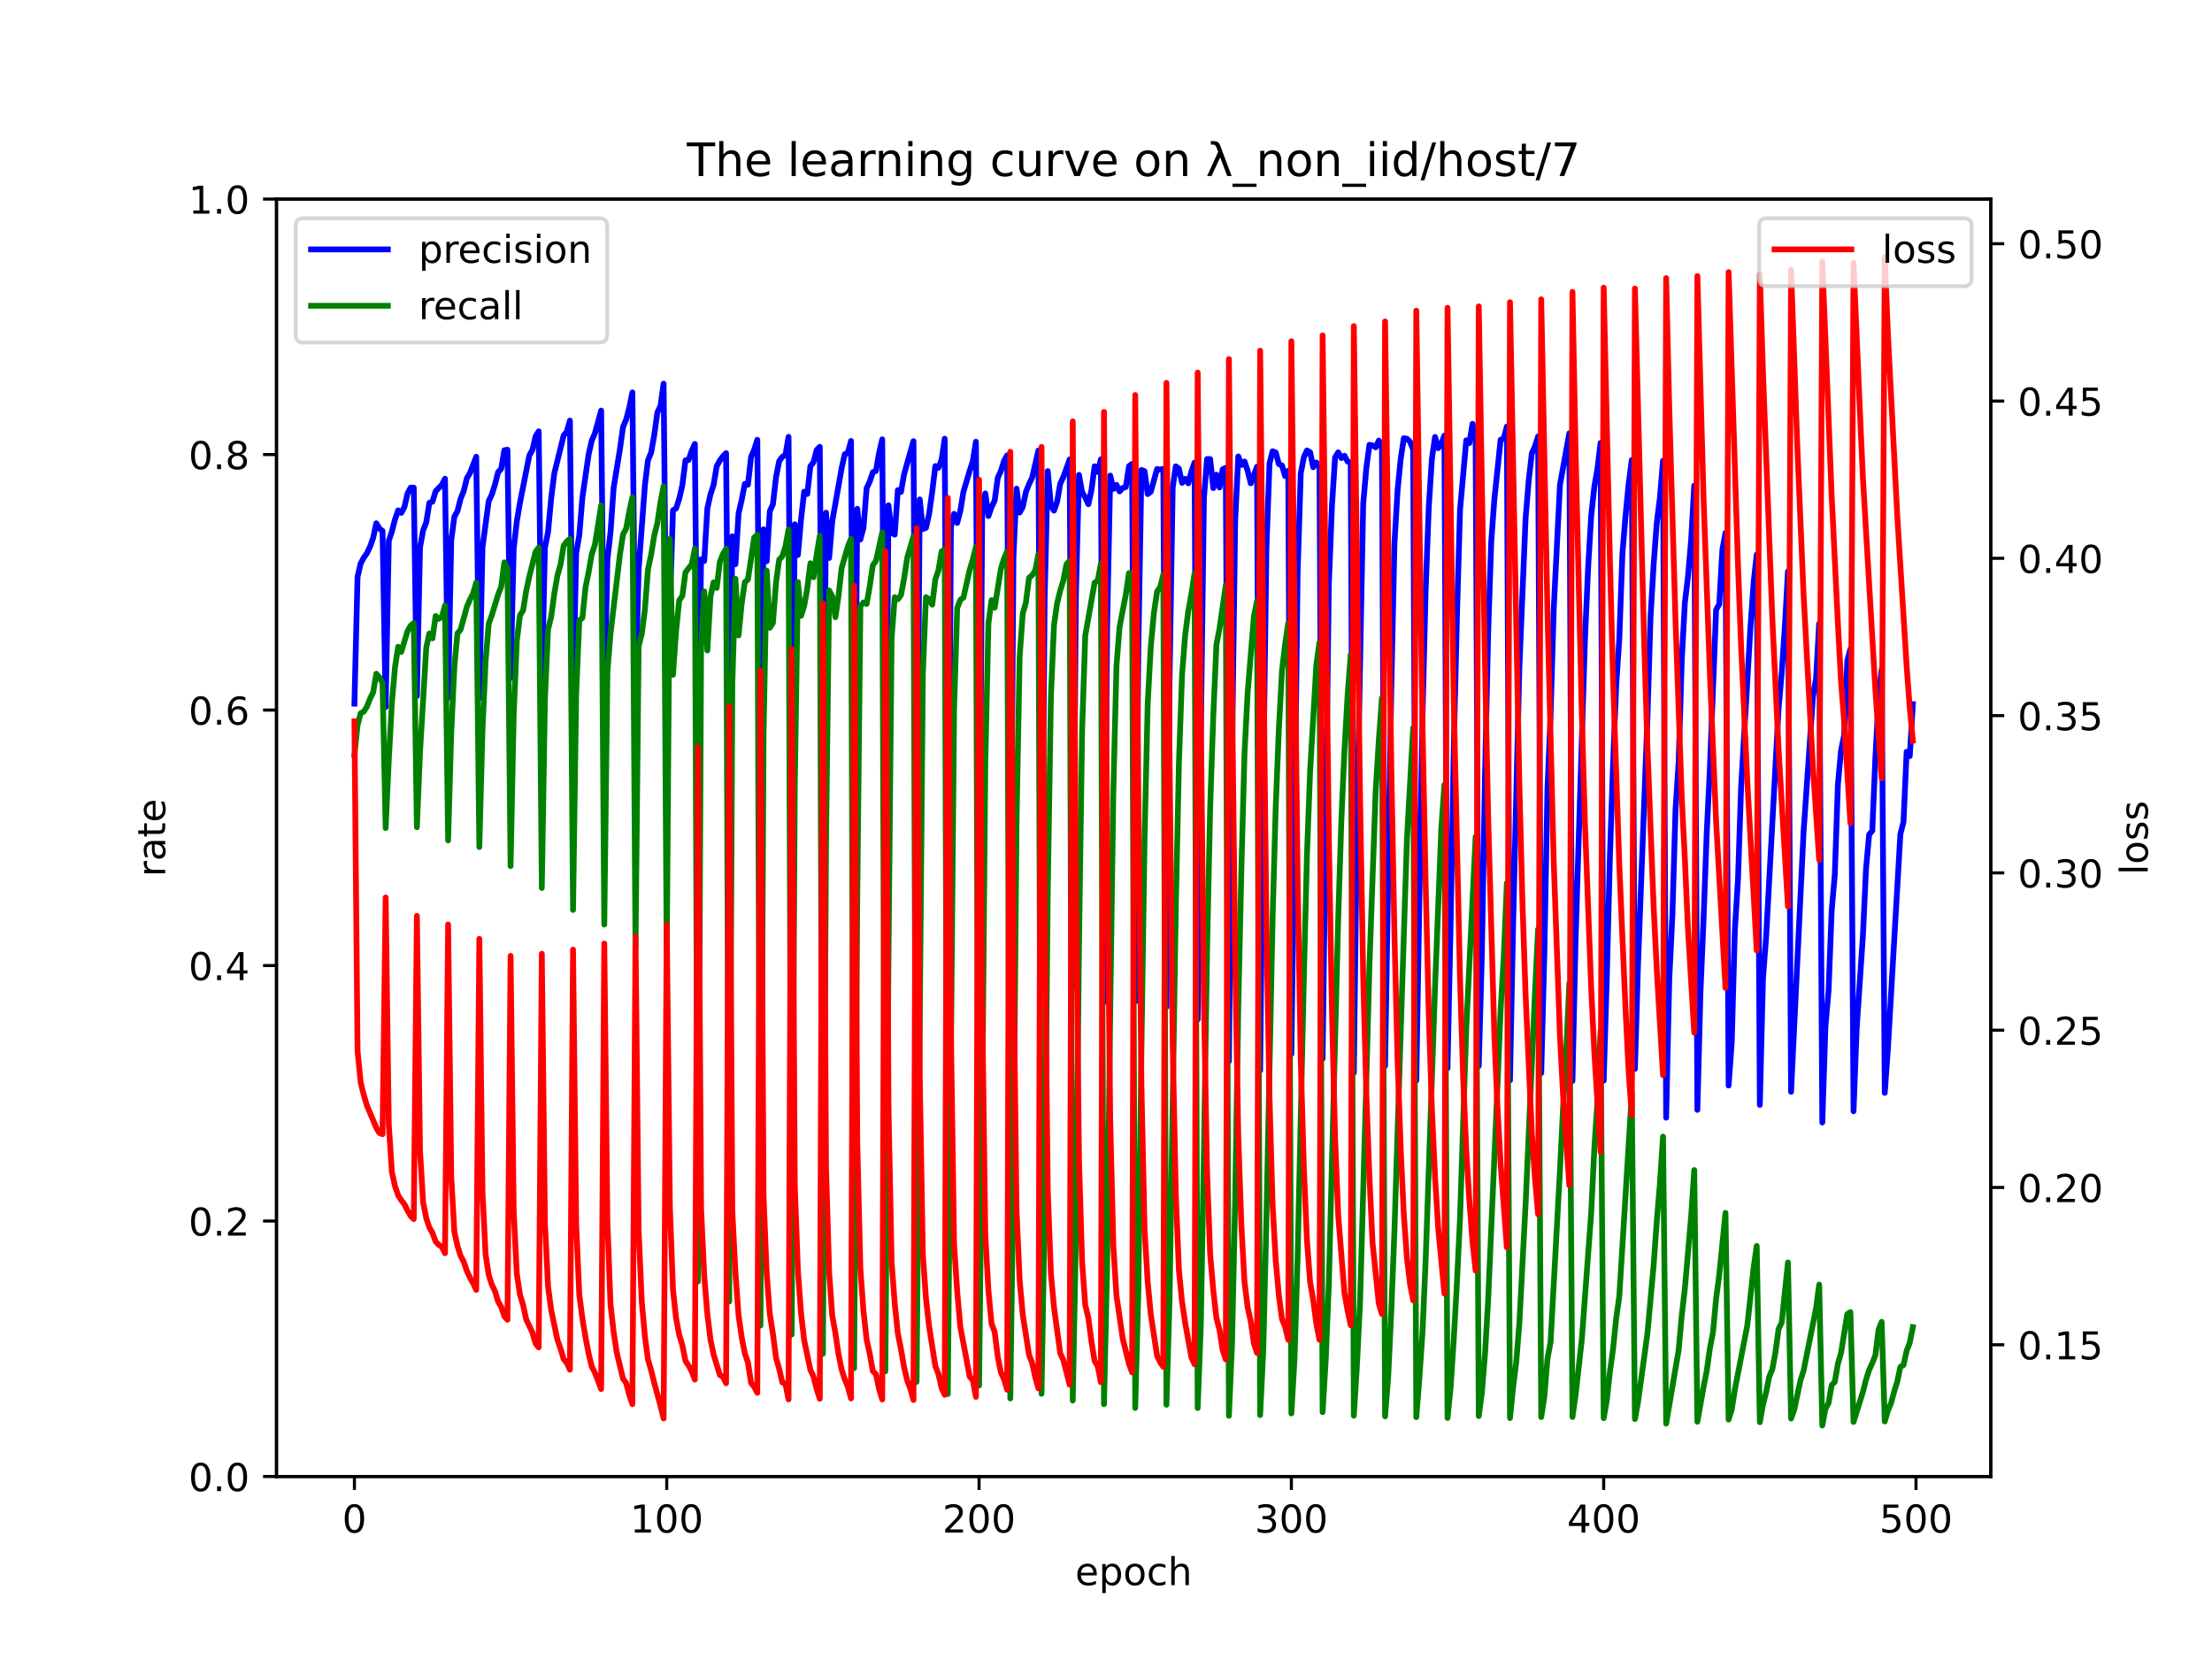 <?xml version="1.0" encoding="utf-8" standalone="no"?>
<!DOCTYPE svg PUBLIC "-//W3C//DTD SVG 1.1//EN"
  "http://www.w3.org/Graphics/SVG/1.1/DTD/svg11.dtd">
<!-- Created with matplotlib (https://matplotlib.org/) -->
<svg height="432pt" version="1.1" viewBox="0 0 576 432" width="576pt" xmlns="http://www.w3.org/2000/svg" xmlns:xlink="http://www.w3.org/1999/xlink">
 <defs>
  <style type="text/css">*{stroke-linecap:butt;stroke-linejoin:round;}</style>
 </defs>
 <g id="figure_1">
  <g id="patch_1">
   <path d="M 0 432 
L 576 432 
L 576 0 
L 0 0 
z
" style="fill:#ffffff;"/>
  </g>
  <g id="axes_1">
   <g id="patch_2">
    <path d="M 72 384.48 
L 518.4 384.48 
L 518.4 51.84 
L 72 51.84 
z
" style="fill:#ffffff;"/>
   </g>
   <g id="matplotlib.axis_1">
    <g id="xtick_1">
     <g id="line2d_1">
      <defs>
       <path d="M 0 0 
L 0 3.5 
" id="m958b8fb743" style="stroke:#000000;stroke-width:0.8;"/>
      </defs>
      <g>
       <use style="stroke:#000000;stroke-width:0.8;" x="92.291" xlink:href="#m958b8fb743" y="384.48"/>
      </g>
     </g>
     <g id="text_1">
      <!-- 0 -->
      <g transform="translate(89.11 399.078)scale(0.1 -0.1)">
       <defs>
        <path d="M 31.781 66.406 
Q 24.172 66.406 20.328 58.906 
Q 16.5 51.422 16.5 36.375 
Q 16.5 21.391 20.328 13.891 
Q 24.172 6.391 31.781 6.391 
Q 39.453 6.391 43.281 13.891 
Q 47.125 21.391 47.125 36.375 
Q 47.125 51.422 43.281 58.906 
Q 39.453 66.406 31.781 66.406 
z
M 31.781 74.219 
Q 44.047 74.219 50.516 64.516 
Q 56.984 54.828 56.984 36.375 
Q 56.984 17.969 50.516 8.266 
Q 44.047 -1.422 31.781 -1.422 
Q 19.531 -1.422 13.062 8.266 
Q 6.594 17.969 6.594 36.375 
Q 6.594 54.828 13.062 64.516 
Q 19.531 74.219 31.781 74.219 
z
" id="DejaVuSans-48"/>
       </defs>
       <use xlink:href="#DejaVuSans-48"/>
      </g>
     </g>
    </g>
    <g id="xtick_2">
     <g id="line2d_2">
      <g>
       <use style="stroke:#000000;stroke-width:0.8;" x="173.617" xlink:href="#m958b8fb743" y="384.48"/>
      </g>
     </g>
     <g id="text_2">
      <!-- 100 -->
      <g transform="translate(164.073 399.078)scale(0.1 -0.1)">
       <defs>
        <path d="M 12.406 8.297 
L 28.516 8.297 
L 28.516 63.922 
L 10.984 60.406 
L 10.984 69.391 
L 28.422 72.906 
L 38.281 72.906 
L 38.281 8.297 
L 54.391 8.297 
L 54.391 0 
L 12.406 0 
z
" id="DejaVuSans-49"/>
       </defs>
       <use xlink:href="#DejaVuSans-49"/>
       <use x="63.623" xlink:href="#DejaVuSans-48"/>
       <use x="127.246" xlink:href="#DejaVuSans-48"/>
      </g>
     </g>
    </g>
    <g id="xtick_3">
     <g id="line2d_3">
      <g>
       <use style="stroke:#000000;stroke-width:0.8;" x="254.943" xlink:href="#m958b8fb743" y="384.48"/>
      </g>
     </g>
     <g id="text_3">
      <!-- 200 -->
      <g transform="translate(245.4 399.078)scale(0.1 -0.1)">
       <defs>
        <path d="M 19.188 8.297 
L 53.609 8.297 
L 53.609 0 
L 7.328 0 
L 7.328 8.297 
Q 12.938 14.109 22.625 23.891 
Q 32.328 33.688 34.812 36.531 
Q 39.547 41.844 41.422 45.531 
Q 43.312 49.219 43.312 52.781 
Q 43.312 58.594 39.234 62.25 
Q 35.156 65.922 28.609 65.922 
Q 23.969 65.922 18.812 64.312 
Q 13.672 62.703 7.812 59.422 
L 7.812 69.391 
Q 13.766 71.781 18.938 73 
Q 24.125 74.219 28.422 74.219 
Q 39.75 74.219 46.484 68.547 
Q 53.219 62.891 53.219 53.422 
Q 53.219 48.922 51.531 44.891 
Q 49.859 40.875 45.406 35.406 
Q 44.188 33.984 37.641 27.219 
Q 31.109 20.453 19.188 8.297 
z
" id="DejaVuSans-50"/>
       </defs>
       <use xlink:href="#DejaVuSans-50"/>
       <use x="63.623" xlink:href="#DejaVuSans-48"/>
       <use x="127.246" xlink:href="#DejaVuSans-48"/>
      </g>
     </g>
    </g>
    <g id="xtick_4">
     <g id="line2d_4">
      <g>
       <use style="stroke:#000000;stroke-width:0.8;" x="336.27" xlink:href="#m958b8fb743" y="384.48"/>
      </g>
     </g>
     <g id="text_4">
      <!-- 300 -->
      <g transform="translate(326.726 399.078)scale(0.1 -0.1)">
       <defs>
        <path d="M 40.578 39.312 
Q 47.656 37.797 51.625 33 
Q 55.609 28.219 55.609 21.188 
Q 55.609 10.406 48.188 4.484 
Q 40.766 -1.422 27.094 -1.422 
Q 22.516 -1.422 17.656 -0.516 
Q 12.797 0.391 7.625 2.203 
L 7.625 11.719 
Q 11.719 9.328 16.594 8.109 
Q 21.484 6.891 26.812 6.891 
Q 36.078 6.891 40.938 10.547 
Q 45.797 14.203 45.797 21.188 
Q 45.797 27.641 41.281 31.266 
Q 36.766 34.906 28.719 34.906 
L 20.219 34.906 
L 20.219 43.016 
L 29.109 43.016 
Q 36.375 43.016 40.234 45.922 
Q 44.094 48.828 44.094 54.297 
Q 44.094 59.906 40.109 62.906 
Q 36.141 65.922 28.719 65.922 
Q 24.656 65.922 20.016 65.031 
Q 15.375 64.156 9.812 62.312 
L 9.812 71.094 
Q 15.438 72.656 20.344 73.438 
Q 25.25 74.219 29.594 74.219 
Q 40.828 74.219 47.359 69.109 
Q 53.906 64.016 53.906 55.328 
Q 53.906 49.266 50.438 45.094 
Q 46.969 40.922 40.578 39.312 
z
" id="DejaVuSans-51"/>
       </defs>
       <use xlink:href="#DejaVuSans-51"/>
       <use x="63.623" xlink:href="#DejaVuSans-48"/>
       <use x="127.246" xlink:href="#DejaVuSans-48"/>
      </g>
     </g>
    </g>
    <g id="xtick_5">
     <g id="line2d_5">
      <g>
       <use style="stroke:#000000;stroke-width:0.8;" x="417.596" xlink:href="#m958b8fb743" y="384.48"/>
      </g>
     </g>
     <g id="text_5">
      <!-- 400 -->
      <g transform="translate(408.052 399.078)scale(0.1 -0.1)">
       <defs>
        <path d="M 37.797 64.312 
L 12.891 25.391 
L 37.797 25.391 
z
M 35.203 72.906 
L 47.609 72.906 
L 47.609 25.391 
L 58.016 25.391 
L 58.016 17.188 
L 47.609 17.188 
L 47.609 0 
L 37.797 0 
L 37.797 17.188 
L 4.891 17.188 
L 4.891 26.703 
z
" id="DejaVuSans-52"/>
       </defs>
       <use xlink:href="#DejaVuSans-52"/>
       <use x="63.623" xlink:href="#DejaVuSans-48"/>
       <use x="127.246" xlink:href="#DejaVuSans-48"/>
      </g>
     </g>
    </g>
    <g id="xtick_6">
     <g id="line2d_6">
      <g>
       <use style="stroke:#000000;stroke-width:0.8;" x="498.922" xlink:href="#m958b8fb743" y="384.48"/>
      </g>
     </g>
     <g id="text_6">
      <!-- 500 -->
      <g transform="translate(489.379 399.078)scale(0.1 -0.1)">
       <defs>
        <path d="M 10.797 72.906 
L 49.516 72.906 
L 49.516 64.594 
L 19.828 64.594 
L 19.828 46.734 
Q 21.969 47.469 24.109 47.828 
Q 26.266 48.188 28.422 48.188 
Q 40.625 48.188 47.75 41.5 
Q 54.891 34.812 54.891 23.391 
Q 54.891 11.625 47.562 5.094 
Q 40.234 -1.422 26.906 -1.422 
Q 22.312 -1.422 17.547 -0.641 
Q 12.797 0.141 7.719 1.703 
L 7.719 11.625 
Q 12.109 9.234 16.797 8.062 
Q 21.484 6.891 26.703 6.891 
Q 35.156 6.891 40.078 11.328 
Q 45.016 15.766 45.016 23.391 
Q 45.016 31 40.078 35.438 
Q 35.156 39.891 26.703 39.891 
Q 22.75 39.891 18.812 39.016 
Q 14.891 38.141 10.797 36.281 
z
" id="DejaVuSans-53"/>
       </defs>
       <use xlink:href="#DejaVuSans-53"/>
       <use x="63.623" xlink:href="#DejaVuSans-48"/>
       <use x="127.246" xlink:href="#DejaVuSans-48"/>
      </g>
     </g>
    </g>
    <g id="text_7">
     <!-- epoch -->
     <g transform="translate(279.972 412.757)scale(0.1 -0.1)">
      <defs>
       <path d="M 56.203 29.594 
L 56.203 25.203 
L 14.891 25.203 
Q 15.484 15.922 20.484 11.062 
Q 25.484 6.203 34.422 6.203 
Q 39.594 6.203 44.453 7.469 
Q 49.312 8.734 54.109 11.281 
L 54.109 2.781 
Q 49.266 0.734 44.188 -0.344 
Q 39.109 -1.422 33.891 -1.422 
Q 20.797 -1.422 13.156 6.188 
Q 5.516 13.812 5.516 26.812 
Q 5.516 40.234 12.766 48.109 
Q 20.016 56 32.328 56 
Q 43.359 56 49.781 48.891 
Q 56.203 41.797 56.203 29.594 
z
M 47.219 32.234 
Q 47.125 39.594 43.094 43.984 
Q 39.062 48.391 32.422 48.391 
Q 24.906 48.391 20.391 44.141 
Q 15.875 39.891 15.188 32.172 
z
" id="DejaVuSans-101"/>
       <path d="M 18.109 8.203 
L 18.109 -20.797 
L 9.078 -20.797 
L 9.078 54.688 
L 18.109 54.688 
L 18.109 46.391 
Q 20.953 51.266 25.266 53.625 
Q 29.594 56 35.594 56 
Q 45.562 56 51.781 48.094 
Q 58.016 40.188 58.016 27.297 
Q 58.016 14.406 51.781 6.484 
Q 45.562 -1.422 35.594 -1.422 
Q 29.594 -1.422 25.266 0.953 
Q 20.953 3.328 18.109 8.203 
z
M 48.688 27.297 
Q 48.688 37.203 44.609 42.844 
Q 40.531 48.484 33.406 48.484 
Q 26.266 48.484 22.188 42.844 
Q 18.109 37.203 18.109 27.297 
Q 18.109 17.391 22.188 11.75 
Q 26.266 6.109 33.406 6.109 
Q 40.531 6.109 44.609 11.75 
Q 48.688 17.391 48.688 27.297 
z
" id="DejaVuSans-112"/>
       <path d="M 30.609 48.391 
Q 23.391 48.391 19.188 42.75 
Q 14.984 37.109 14.984 27.297 
Q 14.984 17.484 19.156 11.844 
Q 23.344 6.203 30.609 6.203 
Q 37.797 6.203 41.984 11.859 
Q 46.188 17.531 46.188 27.297 
Q 46.188 37.016 41.984 42.703 
Q 37.797 48.391 30.609 48.391 
z
M 30.609 56 
Q 42.328 56 49.016 48.375 
Q 55.719 40.766 55.719 27.297 
Q 55.719 13.875 49.016 6.219 
Q 42.328 -1.422 30.609 -1.422 
Q 18.844 -1.422 12.172 6.219 
Q 5.516 13.875 5.516 27.297 
Q 5.516 40.766 12.172 48.375 
Q 18.844 56 30.609 56 
z
" id="DejaVuSans-111"/>
       <path d="M 48.781 52.594 
L 48.781 44.188 
Q 44.969 46.297 41.141 47.344 
Q 37.312 48.391 33.406 48.391 
Q 24.656 48.391 19.812 42.844 
Q 14.984 37.312 14.984 27.297 
Q 14.984 17.281 19.812 11.734 
Q 24.656 6.203 33.406 6.203 
Q 37.312 6.203 41.141 7.25 
Q 44.969 8.297 48.781 10.406 
L 48.781 2.094 
Q 45.016 0.344 40.984 -0.531 
Q 36.969 -1.422 32.422 -1.422 
Q 20.062 -1.422 12.781 6.344 
Q 5.516 14.109 5.516 27.297 
Q 5.516 40.672 12.859 48.328 
Q 20.219 56 33.016 56 
Q 37.156 56 41.109 55.141 
Q 45.062 54.297 48.781 52.594 
z
" id="DejaVuSans-99"/>
       <path d="M 54.891 33.016 
L 54.891 0 
L 45.906 0 
L 45.906 32.719 
Q 45.906 40.484 42.875 44.328 
Q 39.844 48.188 33.797 48.188 
Q 26.516 48.188 22.312 43.547 
Q 18.109 38.922 18.109 30.906 
L 18.109 0 
L 9.078 0 
L 9.078 75.984 
L 18.109 75.984 
L 18.109 46.188 
Q 21.344 51.125 25.703 53.562 
Q 30.078 56 35.797 56 
Q 45.219 56 50.047 50.172 
Q 54.891 44.344 54.891 33.016 
z
" id="DejaVuSans-104"/>
      </defs>
      <use xlink:href="#DejaVuSans-101"/>
      <use x="61.523" xlink:href="#DejaVuSans-112"/>
      <use x="125" xlink:href="#DejaVuSans-111"/>
      <use x="186.182" xlink:href="#DejaVuSans-99"/>
      <use x="241.162" xlink:href="#DejaVuSans-104"/>
     </g>
    </g>
   </g>
   <g id="matplotlib.axis_2">
    <g id="ytick_1">
     <g id="line2d_7">
      <defs>
       <path d="M 0 0 
L -3.5 0 
" id="mc93e84a5d9" style="stroke:#000000;stroke-width:0.8;"/>
      </defs>
      <g>
       <use style="stroke:#000000;stroke-width:0.8;" x="72" xlink:href="#mc93e84a5d9" y="384.48"/>
      </g>
     </g>
     <g id="text_8">
      <!-- 0.0 -->
      <g transform="translate(49.097 388.279)scale(0.1 -0.1)">
       <defs>
        <path d="M 10.688 12.406 
L 21 12.406 
L 21 0 
L 10.688 0 
z
" id="DejaVuSans-46"/>
       </defs>
       <use xlink:href="#DejaVuSans-48"/>
       <use x="63.623" xlink:href="#DejaVuSans-46"/>
       <use x="95.41" xlink:href="#DejaVuSans-48"/>
      </g>
     </g>
    </g>
    <g id="ytick_2">
     <g id="line2d_8">
      <g>
       <use style="stroke:#000000;stroke-width:0.8;" x="72" xlink:href="#mc93e84a5d9" y="317.952"/>
      </g>
     </g>
     <g id="text_9">
      <!-- 0.2 -->
      <g transform="translate(49.097 321.751)scale(0.1 -0.1)">
       <use xlink:href="#DejaVuSans-48"/>
       <use x="63.623" xlink:href="#DejaVuSans-46"/>
       <use x="95.41" xlink:href="#DejaVuSans-50"/>
      </g>
     </g>
    </g>
    <g id="ytick_3">
     <g id="line2d_9">
      <g>
       <use style="stroke:#000000;stroke-width:0.8;" x="72" xlink:href="#mc93e84a5d9" y="251.424"/>
      </g>
     </g>
     <g id="text_10">
      <!-- 0.4 -->
      <g transform="translate(49.097 255.223)scale(0.1 -0.1)">
       <use xlink:href="#DejaVuSans-48"/>
       <use x="63.623" xlink:href="#DejaVuSans-46"/>
       <use x="95.41" xlink:href="#DejaVuSans-52"/>
      </g>
     </g>
    </g>
    <g id="ytick_4">
     <g id="line2d_10">
      <g>
       <use style="stroke:#000000;stroke-width:0.8;" x="72" xlink:href="#mc93e84a5d9" y="184.896"/>
      </g>
     </g>
     <g id="text_11">
      <!-- 0.6 -->
      <g transform="translate(49.097 188.695)scale(0.1 -0.1)">
       <defs>
        <path d="M 33.016 40.375 
Q 26.375 40.375 22.484 35.828 
Q 18.609 31.297 18.609 23.391 
Q 18.609 15.531 22.484 10.953 
Q 26.375 6.391 33.016 6.391 
Q 39.656 6.391 43.531 10.953 
Q 47.406 15.531 47.406 23.391 
Q 47.406 31.297 43.531 35.828 
Q 39.656 40.375 33.016 40.375 
z
M 52.594 71.297 
L 52.594 62.312 
Q 48.875 64.062 45.094 64.984 
Q 41.312 65.922 37.594 65.922 
Q 27.828 65.922 22.672 59.328 
Q 17.531 52.734 16.797 39.406 
Q 19.672 43.656 24.016 45.922 
Q 28.375 48.188 33.594 48.188 
Q 44.578 48.188 50.953 41.516 
Q 57.328 34.859 57.328 23.391 
Q 57.328 12.156 50.688 5.359 
Q 44.047 -1.422 33.016 -1.422 
Q 20.359 -1.422 13.672 8.266 
Q 6.984 17.969 6.984 36.375 
Q 6.984 53.656 15.188 63.938 
Q 23.391 74.219 37.203 74.219 
Q 40.922 74.219 44.703 73.484 
Q 48.484 72.75 52.594 71.297 
z
" id="DejaVuSans-54"/>
       </defs>
       <use xlink:href="#DejaVuSans-48"/>
       <use x="63.623" xlink:href="#DejaVuSans-46"/>
       <use x="95.41" xlink:href="#DejaVuSans-54"/>
      </g>
     </g>
    </g>
    <g id="ytick_5">
     <g id="line2d_11">
      <g>
       <use style="stroke:#000000;stroke-width:0.8;" x="72" xlink:href="#mc93e84a5d9" y="118.368"/>
      </g>
     </g>
     <g id="text_12">
      <!-- 0.8 -->
      <g transform="translate(49.097 122.167)scale(0.1 -0.1)">
       <defs>
        <path d="M 31.781 34.625 
Q 24.75 34.625 20.719 30.859 
Q 16.703 27.094 16.703 20.516 
Q 16.703 13.922 20.719 10.156 
Q 24.75 6.391 31.781 6.391 
Q 38.812 6.391 42.859 10.172 
Q 46.922 13.969 46.922 20.516 
Q 46.922 27.094 42.891 30.859 
Q 38.875 34.625 31.781 34.625 
z
M 21.922 38.812 
Q 15.578 40.375 12.031 44.719 
Q 8.5 49.078 8.5 55.328 
Q 8.5 64.062 14.719 69.141 
Q 20.953 74.219 31.781 74.219 
Q 42.672 74.219 48.875 69.141 
Q 55.078 64.062 55.078 55.328 
Q 55.078 49.078 51.531 44.719 
Q 48 40.375 41.703 38.812 
Q 48.828 37.156 52.797 32.312 
Q 56.781 27.484 56.781 20.516 
Q 56.781 9.906 50.312 4.234 
Q 43.844 -1.422 31.781 -1.422 
Q 19.734 -1.422 13.25 4.234 
Q 6.781 9.906 6.781 20.516 
Q 6.781 27.484 10.781 32.312 
Q 14.797 37.156 21.922 38.812 
z
M 18.312 54.391 
Q 18.312 48.734 21.844 45.562 
Q 25.391 42.391 31.781 42.391 
Q 38.141 42.391 41.719 45.562 
Q 45.312 48.734 45.312 54.391 
Q 45.312 60.062 41.719 63.234 
Q 38.141 66.406 31.781 66.406 
Q 25.391 66.406 21.844 63.234 
Q 18.312 60.062 18.312 54.391 
z
" id="DejaVuSans-56"/>
       </defs>
       <use xlink:href="#DejaVuSans-48"/>
       <use x="63.623" xlink:href="#DejaVuSans-46"/>
       <use x="95.41" xlink:href="#DejaVuSans-56"/>
      </g>
     </g>
    </g>
    <g id="ytick_6">
     <g id="line2d_12">
      <g>
       <use style="stroke:#000000;stroke-width:0.8;" x="72" xlink:href="#mc93e84a5d9" y="51.84"/>
      </g>
     </g>
     <g id="text_13">
      <!-- 1.0 -->
      <g transform="translate(49.097 55.639)scale(0.1 -0.1)">
       <use xlink:href="#DejaVuSans-49"/>
       <use x="63.623" xlink:href="#DejaVuSans-46"/>
       <use x="95.41" xlink:href="#DejaVuSans-48"/>
      </g>
     </g>
    </g>
    <g id="text_14">
     <!-- rate -->
     <g transform="translate(43.017 228.316)rotate(-90)scale(0.1 -0.1)">
      <defs>
       <path d="M 41.109 46.297 
Q 39.594 47.172 37.812 47.578 
Q 36.031 48 33.891 48 
Q 26.266 48 22.188 43.047 
Q 18.109 38.094 18.109 28.812 
L 18.109 0 
L 9.078 0 
L 9.078 54.688 
L 18.109 54.688 
L 18.109 46.188 
Q 20.953 51.172 25.484 53.578 
Q 30.031 56 36.531 56 
Q 37.453 56 38.578 55.875 
Q 39.703 55.766 41.062 55.516 
z
" id="DejaVuSans-114"/>
       <path d="M 34.281 27.484 
Q 23.391 27.484 19.188 25 
Q 14.984 22.516 14.984 16.5 
Q 14.984 11.719 18.141 8.906 
Q 21.297 6.109 26.703 6.109 
Q 34.188 6.109 38.703 11.406 
Q 43.219 16.703 43.219 25.484 
L 43.219 27.484 
z
M 52.203 31.203 
L 52.203 0 
L 43.219 0 
L 43.219 8.297 
Q 40.141 3.328 35.547 0.953 
Q 30.953 -1.422 24.312 -1.422 
Q 15.922 -1.422 10.953 3.297 
Q 6 8.016 6 15.922 
Q 6 25.141 12.172 29.828 
Q 18.359 34.516 30.609 34.516 
L 43.219 34.516 
L 43.219 35.406 
Q 43.219 41.609 39.141 45 
Q 35.062 48.391 27.688 48.391 
Q 23 48.391 18.547 47.266 
Q 14.109 46.141 10.016 43.891 
L 10.016 52.203 
Q 14.938 54.109 19.578 55.047 
Q 24.219 56 28.609 56 
Q 40.484 56 46.344 49.844 
Q 52.203 43.703 52.203 31.203 
z
" id="DejaVuSans-97"/>
       <path d="M 18.312 70.219 
L 18.312 54.688 
L 36.812 54.688 
L 36.812 47.703 
L 18.312 47.703 
L 18.312 18.016 
Q 18.312 11.328 20.141 9.422 
Q 21.969 7.516 27.594 7.516 
L 36.812 7.516 
L 36.812 0 
L 27.594 0 
Q 17.188 0 13.234 3.875 
Q 9.281 7.766 9.281 18.016 
L 9.281 47.703 
L 2.688 47.703 
L 2.688 54.688 
L 9.281 54.688 
L 9.281 70.219 
z
" id="DejaVuSans-116"/>
      </defs>
      <use xlink:href="#DejaVuSans-114"/>
      <use x="41.113" xlink:href="#DejaVuSans-97"/>
      <use x="102.393" xlink:href="#DejaVuSans-116"/>
      <use x="141.602" xlink:href="#DejaVuSans-101"/>
     </g>
    </g>
   </g>
   <g id="line2d_13">
    <path clip-path="url(#pa575c772c7)" d="M 92.291 183.231 
L 93.104 150.229 
L 93.917 146.731 
L 94.731 145.205 
L 95.544 144.066 
L 96.357 142.37 
L 97.17 140.062 
L 97.984 136.258 
L 98.797 137.626 
L 99.61 138.263 
L 100.424 184.092 
L 101.237 140.845 
L 102.05 138.388 
L 102.863 135.235 
L 103.677 132.905 
L 104.49 133.555 
L 105.303 132.059 
L 106.116 128.534 
L 106.93 126.985 
L 107.743 126.968 
L 108.556 181.26 
L 109.369 142.555 
L 110.183 138.099 
L 110.996 136.007 
L 111.809 130.934 
L 112.622 130.629 
L 113.436 127.922 
L 115.062 126.255 
L 115.876 124.649 
L 116.689 181.732 
L 117.502 140.634 
L 118.315 134.559 
L 119.129 133.065 
L 119.942 129.851 
L 120.755 127.86 
L 121.568 124.54 
L 122.382 123.186 
L 124.008 118.935 
L 124.821 181.812 
L 125.635 142.541 
L 127.261 130.471 
L 128.074 128.764 
L 128.888 126.188 
L 129.701 122.964 
L 130.514 122.081 
L 131.328 117.247 
L 132.141 117.093 
L 132.954 176.586 
L 133.767 142.862 
L 134.581 135.755 
L 135.394 130.924 
L 137.834 118.594 
L 138.647 117.163 
L 139.46 113.631 
L 140.273 112.316 
L 141.087 178.864 
L 141.9 142.689 
L 142.713 138.496 
L 143.526 129.744 
L 144.34 123.259 
L 146.78 113.39 
L 147.593 112.401 
L 148.406 109.516 
L 149.219 184.187 
L 150.033 144.071 
L 150.846 139.345 
L 151.659 129.508 
L 153.286 118.265 
L 154.099 114.716 
L 154.912 112.835 
L 156.539 106.906 
L 157.352 184.114 
L 158.165 145.842 
L 158.978 138.576 
L 159.792 127.007 
L 161.418 117.035 
L 162.232 111.202 
L 163.045 109.26 
L 163.858 106.171 
L 164.671 102.183 
L 165.485 179.759 
L 166.298 148.318 
L 167.924 126.429 
L 168.738 119.816 
L 169.551 117.879 
L 170.364 113.304 
L 171.177 107.444 
L 171.991 105.691 
L 172.804 99.906 
L 173.617 182.886 
L 175.244 132.895 
L 176.057 132.375 
L 176.87 129.885 
L 177.684 126.339 
L 178.497 119.865 
L 179.31 119.78 
L 180.123 117.385 
L 180.937 115.601 
L 181.75 200.611 
L 182.563 145.628 
L 183.376 146.087 
L 184.19 132.416 
L 185.003 128.772 
L 185.816 126.27 
L 186.629 121.41 
L 187.443 119.917 
L 188.256 118.826 
L 189.069 118.009 
L 189.882 206.089 
L 190.696 139.641 
L 191.509 146.93 
L 192.322 133.679 
L 193.136 130.158 
L 193.949 126.008 
L 194.762 126.221 
L 195.575 119.003 
L 196.389 117.106 
L 197.202 114.521 
L 198.015 212.221 
L 198.828 137.831 
L 199.642 146.145 
L 200.455 133.128 
L 201.268 131.303 
L 202.081 124.242 
L 202.895 120.074 
L 203.708 118.954 
L 204.521 118.508 
L 205.334 113.753 
L 206.148 216.553 
L 206.961 136.528 
L 207.774 144.523 
L 208.588 135.281 
L 209.401 128.044 
L 210.214 128.634 
L 211.027 121.384 
L 211.841 120.375 
L 212.654 117.179 
L 213.467 116.345 
L 214.28 222.256 
L 215.094 133.504 
L 215.907 145.301 
L 216.72 135.737 
L 219.16 121.903 
L 219.973 118.286 
L 220.786 117.911 
L 221.6 114.827 
L 222.413 227.613 
L 223.226 132.492 
L 224.039 140.491 
L 224.853 137.397 
L 225.666 127.116 
L 226.479 125.389 
L 227.293 122.956 
L 228.106 122.629 
L 228.919 117.916 
L 229.732 114.403 
L 230.546 236.112 
L 231.359 131.567 
L 232.172 138.672 
L 232.985 139.219 
L 233.799 127.628 
L 234.612 128.105 
L 235.425 123.48 
L 237.865 114.878 
L 238.678 237.298 
L 239.491 130.047 
L 240.305 137.77 
L 241.118 137.429 
L 241.931 133.887 
L 242.745 128.069 
L 243.558 121.359 
L 244.371 121.818 
L 245.184 119.708 
L 245.998 114.235 
L 246.811 252.624 
L 247.624 137.128 
L 248.437 133.798 
L 249.251 136.165 
L 250.064 133.069 
L 250.877 128.054 
L 252.504 122.601 
L 253.317 120.067 
L 254.13 115.03 
L 254.943 247.058 
L 255.757 133.715 
L 256.57 128.486 
L 257.383 134.389 
L 258.197 132.053 
L 259.01 130.343 
L 259.823 124.395 
L 260.636 122.628 
L 261.45 119.997 
L 262.263 118.571 
L 263.076 254.543 
L 263.889 145.241 
L 264.703 127.236 
L 265.516 133.477 
L 266.329 132.018 
L 267.142 128.124 
L 267.956 126.049 
L 268.769 124.385 
L 270.395 117.316 
L 271.209 251.102 
L 272.022 155.555 
L 272.835 122.666 
L 273.649 131.724 
L 274.462 132.973 
L 275.275 130.596 
L 276.088 125.932 
L 276.902 124.196 
L 278.528 119.639 
L 279.341 256.999 
L 280.155 155.119 
L 280.968 123.648 
L 281.781 128.215 
L 282.594 129.51 
L 283.408 131.296 
L 284.221 127.552 
L 285.034 121.406 
L 285.847 122.885 
L 286.661 119.607 
L 287.474 260.971 
L 288.287 163.532 
L 289.101 123.833 
L 289.914 127.321 
L 290.727 126.256 
L 291.54 127.97 
L 292.354 127.061 
L 293.167 126.819 
L 293.98 121.38 
L 294.793 120.804 
L 295.607 260.798 
L 296.42 169.202 
L 297.233 122.383 
L 298.046 122.713 
L 298.86 128.664 
L 299.673 128.023 
L 301.299 122.124 
L 302.113 122.276 
L 302.926 122.081 
L 303.739 262.228 
L 304.553 176.721 
L 305.366 126.991 
L 306.179 121.423 
L 306.992 122.035 
L 307.806 125.736 
L 308.619 124.686 
L 309.432 125.854 
L 310.245 122.757 
L 311.059 120.452 
L 311.872 265.466 
L 312.685 191.663 
L 313.498 129.695 
L 314.312 119.534 
L 315.125 119.538 
L 315.938 127.096 
L 316.751 123.605 
L 317.565 126.943 
L 318.378 122.21 
L 319.191 121.803 
L 320.005 276.346 
L 320.818 196.959 
L 321.631 135.804 
L 322.444 118.847 
L 323.258 121.076 
L 324.071 120.177 
L 324.884 122.614 
L 325.697 125.854 
L 327.324 121.519 
L 328.137 278.763 
L 328.95 203.698 
L 329.764 143.077 
L 330.577 120.627 
L 331.39 117.494 
L 332.203 117.832 
L 333.017 120.845 
L 333.83 121.204 
L 334.643 123.961 
L 335.457 122.588 
L 336.27 274.449 
L 337.083 216.572 
L 337.896 149.232 
L 338.71 123.303 
L 339.523 119.052 
L 340.336 117.292 
L 341.149 117.756 
L 341.963 121.662 
L 342.776 120.428 
L 343.589 121.567 
L 344.402 275.684 
L 346.029 152.198 
L 346.842 131.594 
L 347.655 119.102 
L 348.469 117.785 
L 349.282 119.276 
L 350.095 118.667 
L 350.909 120.175 
L 351.722 120.439 
L 352.535 279.354 
L 353.348 214.414 
L 354.975 131.169 
L 355.788 121.896 
L 356.601 115.818 
L 357.415 115.975 
L 358.228 116.483 
L 359.041 114.72 
L 359.854 116.79 
L 360.668 277.566 
L 362.294 179.231 
L 363.107 141.643 
L 363.921 127.729 
L 364.734 119.535 
L 365.547 114.111 
L 366.361 114.264 
L 367.174 115.004 
L 367.987 117.086 
L 368.8 281.353 
L 370.427 186.251 
L 371.24 153.525 
L 372.053 131.937 
L 372.867 119.46 
L 373.68 113.777 
L 374.493 116.71 
L 375.306 115.516 
L 376.12 113.423 
L 376.933 278.165 
L 377.746 239.934 
L 378.559 195.013 
L 379.373 160.895 
L 380.186 132.805 
L 381.812 114.657 
L 382.626 115.386 
L 383.439 110.358 
L 384.252 114.651 
L 385.066 277.582 
L 385.879 248.246 
L 386.692 202.205 
L 387.505 165.049 
L 388.319 140.995 
L 389.132 129.989 
L 390.758 114.519 
L 391.572 114.166 
L 392.385 111.064 
L 393.198 281.313 
L 394.011 240.94 
L 395.638 173.914 
L 397.264 134.927 
L 398.078 125.084 
L 398.891 118.038 
L 399.704 116.217 
L 400.518 113.639 
L 401.331 279.426 
L 402.144 248.519 
L 402.957 205.392 
L 403.771 186.117 
L 404.584 158.678 
L 406.21 126.243 
L 408.65 112.821 
L 409.463 281.465 
L 410.277 244.726 
L 412.716 166.552 
L 413.53 148.043 
L 414.343 134.353 
L 415.156 126.789 
L 415.97 122.039 
L 416.783 115.337 
L 417.596 281.395 
L 418.409 254.498 
L 419.223 222.89 
L 420.036 198.964 
L 420.849 178.595 
L 421.662 166.372 
L 422.476 144.119 
L 423.289 134.248 
L 424.102 125.937 
L 424.915 119.778 
L 425.729 278.337 
L 426.542 250.981 
L 428.982 187.082 
L 429.795 160.715 
L 430.608 146.946 
L 431.422 136.098 
L 432.235 129.697 
L 433.048 119.985 
L 433.861 291.044 
L 434.675 255.018 
L 435.488 238.335 
L 436.301 210.902 
L 437.114 198.383 
L 437.928 171.836 
L 438.741 156.918 
L 439.554 150.045 
L 440.367 140.654 
L 441.181 126.448 
L 441.994 289.012 
L 442.807 258.118 
L 443.62 238.878 
L 444.434 216.782 
L 445.247 200.182 
L 446.874 158.745 
L 447.687 157.345 
L 448.5 143.135 
L 449.313 138.733 
L 450.127 282.672 
L 450.94 271.454 
L 451.753 242.149 
L 452.566 229.067 
L 453.38 204.93 
L 455.819 163.232 
L 456.633 151.725 
L 457.446 144.414 
L 458.259 287.712 
L 459.072 254.847 
L 459.886 244.173 
L 463.139 184.542 
L 463.952 175.301 
L 464.765 163.309 
L 465.579 148.794 
L 466.392 284.311 
L 469.645 216.614 
L 471.271 193.389 
L 472.085 181.461 
L 472.898 176.635 
L 473.711 162.385 
L 474.524 292.304 
L 475.338 267.361 
L 476.151 258.021 
L 476.964 237.121 
L 477.778 227.724 
L 478.591 204.223 
L 479.404 195.424 
L 480.217 191.43 
L 481.031 172.046 
L 481.844 169.003 
L 482.657 289.359 
L 483.47 267.882 
L 485.097 243.664 
L 485.91 226.234 
L 486.723 217.286 
L 487.537 216.345 
L 488.35 197.189 
L 489.163 182.338 
L 489.976 174.364 
L 490.79 284.589 
L 491.603 273.077 
L 494.856 217.197 
L 495.669 214.028 
L 496.483 195.77 
L 497.296 196.886 
L 498.109 183.356 
L 498.109 183.356 
" style="fill:none;stroke:#0000ff;stroke-linecap:square;stroke-width:1.5;"/>
   </g>
   <g id="line2d_14">
    <path clip-path="url(#pa575c772c7)" d="M 92.291 196.584 
L 93.104 188.857 
L 93.917 185.742 
L 94.731 185.299 
L 95.544 184.01 
L 96.357 181.94 
L 97.17 180.279 
L 97.984 175.44 
L 98.797 176.385 
L 99.61 177.85 
L 100.424 215.622 
L 101.237 197.95 
L 102.05 182.907 
L 102.863 173.719 
L 103.677 168.408 
L 104.49 169.748 
L 106.116 164.345 
L 106.93 162.895 
L 107.743 162.265 
L 108.556 215.405 
L 109.369 195.89 
L 110.996 168.668 
L 111.809 164.954 
L 112.622 166.221 
L 113.436 160.414 
L 114.249 161.159 
L 115.062 160.625 
L 115.876 157.681 
L 116.689 218.847 
L 117.502 190.716 
L 118.315 173.649 
L 119.129 164.906 
L 119.942 163.941 
L 121.568 158.024 
L 122.382 156.112 
L 123.195 154.545 
L 124.008 151.709 
L 124.821 220.57 
L 125.635 190.176 
L 126.448 172.13 
L 127.261 162.45 
L 128.074 160.191 
L 129.701 154.856 
L 130.514 152.772 
L 131.328 146.43 
L 132.141 148.128 
L 132.954 225.526 
L 133.767 186.029 
L 134.581 166.901 
L 135.394 160.232 
L 136.207 158.98 
L 137.02 153.888 
L 137.834 150.132 
L 139.46 143.682 
L 140.273 142.583 
L 141.087 231.23 
L 141.9 182.063 
L 142.713 163.914 
L 143.526 160.597 
L 144.34 154.58 
L 145.153 149.873 
L 145.966 146.964 
L 146.78 142.098 
L 147.593 140.969 
L 148.406 140.317 
L 149.219 236.948 
L 150.033 180.784 
L 150.846 161.592 
L 151.659 160.893 
L 152.472 152.916 
L 153.286 148.926 
L 154.099 144.302 
L 154.912 141.861 
L 156.539 131.61 
L 157.352 240.755 
L 158.165 175.001 
L 158.978 164.966 
L 161.418 144.495 
L 162.232 139.181 
L 163.045 137.65 
L 163.858 133.172 
L 164.671 129.495 
L 165.485 246.935 
L 166.298 168.27 
L 167.111 165.108 
L 167.924 158.763 
L 168.738 148.256 
L 169.551 144.462 
L 170.364 139.446 
L 171.177 136.191 
L 171.991 130.77 
L 172.804 126.59 
L 173.617 249.108 
L 174.43 140.34 
L 175.244 175.723 
L 176.057 164.268 
L 176.87 156.324 
L 177.684 155.178 
L 178.497 149.033 
L 180.123 146.927 
L 180.937 142.856 
L 181.75 333.69 
L 182.563 168.262 
L 183.376 153.999 
L 184.19 169.388 
L 185.003 155.363 
L 185.816 151.646 
L 186.629 153.101 
L 187.443 146.286 
L 188.256 144.245 
L 189.069 142.893 
L 189.882 338.917 
L 190.696 178.099 
L 191.509 150.707 
L 192.322 165.464 
L 193.136 157.122 
L 193.949 151.592 
L 194.762 150.913 
L 196.389 139.985 
L 197.202 139.234 
L 198.015 345.176 
L 198.828 191.045 
L 199.642 148.575 
L 200.455 163.469 
L 201.268 162.227 
L 202.081 151.678 
L 202.895 145.733 
L 203.708 144.882 
L 204.521 142.279 
L 205.334 137.898 
L 206.148 347.507 
L 206.961 204.372 
L 207.774 151.574 
L 208.588 160.369 
L 209.401 157.828 
L 210.214 153.18 
L 211.027 146.666 
L 211.841 150.304 
L 212.654 144.477 
L 213.467 139.509 
L 214.28 352.536 
L 215.094 219.54 
L 215.907 153.753 
L 216.72 155.312 
L 217.533 160.724 
L 218.347 155.14 
L 219.16 147.907 
L 220.786 142.272 
L 221.6 140.307 
L 222.413 356.263 
L 223.226 234.181 
L 224.039 157.903 
L 224.853 156.863 
L 225.666 157.271 
L 226.479 152.68 
L 227.293 147.164 
L 228.106 146.082 
L 229.732 138.637 
L 230.546 357.092 
L 231.359 249.073 
L 232.172 166.185 
L 232.985 155.499 
L 233.799 156.058 
L 234.612 154.974 
L 235.425 150.651 
L 236.238 145.213 
L 237.865 139.667 
L 238.678 359.825 
L 240.305 175.505 
L 241.118 155.49 
L 241.931 156.037 
L 242.745 157.454 
L 243.558 150.894 
L 244.371 148.516 
L 245.184 143.584 
L 245.998 143.046 
L 246.811 362.999 
L 248.437 184.69 
L 249.251 158.356 
L 250.064 156.208 
L 250.877 155.611 
L 252.504 148.383 
L 253.317 145.683 
L 254.13 142.419 
L 254.943 360.8 
L 255.757 290.633 
L 256.57 198.574 
L 257.383 162.312 
L 258.197 156.26 
L 259.01 158.23 
L 260.636 148.067 
L 261.45 145.435 
L 262.263 143.584 
L 263.076 364.152 
L 263.889 305.816 
L 264.703 214.068 
L 265.516 170.869 
L 266.329 159.768 
L 267.142 156.903 
L 267.956 150.452 
L 268.769 149.781 
L 269.582 148.546 
L 270.395 144.303 
L 271.209 362.951 
L 272.022 315.582 
L 272.835 232.167 
L 273.649 181.539 
L 274.462 162.724 
L 275.275 157.057 
L 276.088 153.787 
L 276.902 151.094 
L 277.715 146.914 
L 278.528 145.979 
L 279.341 364.695 
L 280.155 322.584 
L 280.968 245.946 
L 281.781 190.154 
L 282.594 165.533 
L 285.034 151.729 
L 285.847 151.221 
L 286.661 146.794 
L 287.474 365.66 
L 288.287 330.016 
L 289.101 263.283 
L 289.914 205.966 
L 290.727 173.404 
L 291.54 163.207 
L 293.167 154.777 
L 293.98 149.228 
L 294.793 149.178 
L 295.607 366.633 
L 296.42 336.183 
L 297.233 272.787 
L 298.046 218.138 
L 298.86 183.167 
L 299.673 168.238 
L 300.486 159.543 
L 301.299 154.04 
L 302.113 152.879 
L 302.926 149.616 
L 303.739 365.792 
L 304.553 338.327 
L 306.179 236.279 
L 306.992 198.667 
L 307.806 175.681 
L 308.619 165.346 
L 309.432 159.107 
L 310.245 154.586 
L 311.059 149.358 
L 311.872 366.657 
L 312.685 345.212 
L 313.498 299.814 
L 314.312 247.79 
L 315.125 210.272 
L 315.938 186.336 
L 316.751 167.912 
L 317.565 163.589 
L 319.191 152.434 
L 320.005 368.674 
L 320.818 349.984 
L 321.631 312.617 
L 322.444 262.463 
L 323.258 226.163 
L 324.071 196.133 
L 324.884 180.391 
L 326.511 160.594 
L 327.324 156.482 
L 328.137 368.481 
L 328.95 351.762 
L 329.764 317.888 
L 331.39 238.883 
L 332.203 209.945 
L 333.017 189.816 
L 333.83 174.565 
L 334.643 167.749 
L 335.457 162.251 
L 336.27 368.057 
L 337.083 354.074 
L 337.896 327.478 
L 339.523 254.546 
L 340.336 222.393 
L 341.149 200.874 
L 342.776 173.1 
L 343.589 167.221 
L 344.402 367.713 
L 345.216 354.182 
L 346.029 334.189 
L 348.469 239.086 
L 349.282 213.729 
L 350.095 195.367 
L 350.909 181.118 
L 351.722 170.436 
L 352.535 368.65 
L 353.348 355.482 
L 354.162 338.916 
L 355.788 281.467 
L 356.601 251.397 
L 358.228 205.846 
L 359.041 192.737 
L 359.854 181.73 
L 360.668 368.824 
L 361.481 358.57 
L 362.294 341.306 
L 363.107 320.611 
L 364.734 269.015 
L 366.361 218.622 
L 367.987 189.536 
L 368.8 369.027 
L 369.614 358.822 
L 370.427 346.729 
L 371.24 328.087 
L 373.68 257.001 
L 375.306 215.796 
L 376.12 204.373 
L 376.933 369.23 
L 377.746 361.174 
L 378.559 348.736 
L 379.373 334.207 
L 380.186 317.256 
L 381.812 267.757 
L 384.252 217.89 
L 385.066 368.748 
L 385.879 362.616 
L 386.692 352.519 
L 387.505 338.649 
L 389.945 282.674 
L 390.758 262.884 
L 391.572 249.297 
L 392.385 229.96 
L 393.198 369.264 
L 394.011 361.216 
L 394.825 354.709 
L 395.638 344.63 
L 397.264 313.571 
L 399.704 258.427 
L 400.518 241.967 
L 401.331 369.006 
L 402.144 363.741 
L 402.957 353.83 
L 403.771 349.438 
L 406.21 304.779 
L 407.024 288.367 
L 407.837 274.299 
L 408.65 256.02 
L 409.463 368.982 
L 410.277 363.308 
L 411.903 348.794 
L 414.343 315.879 
L 415.156 299.161 
L 415.97 286.707 
L 416.783 268.487 
L 417.596 369.284 
L 418.409 364.667 
L 419.223 357.207 
L 420.036 351.31 
L 420.849 343.307 
L 421.662 337.59 
L 424.915 284.854 
L 425.729 369.521 
L 426.542 365.103 
L 428.982 347.285 
L 430.608 329.413 
L 431.422 317.965 
L 432.235 308.271 
L 433.048 295.972 
L 433.861 370.704 
L 437.114 351.561 
L 437.928 342.525 
L 438.741 335.476 
L 440.367 316.768 
L 441.181 304.677 
L 441.994 370.224 
L 443.62 361.064 
L 444.434 356.951 
L 445.247 351.174 
L 446.06 346.936 
L 446.874 338.124 
L 447.687 332.022 
L 449.313 315.826 
L 450.127 369.64 
L 450.94 367.032 
L 451.753 361.879 
L 455.006 345.054 
L 456.633 330.177 
L 457.446 324.442 
L 458.259 370.346 
L 459.072 365.788 
L 459.886 362.59 
L 460.699 358.496 
L 461.512 356.544 
L 462.326 352.141 
L 463.139 346.05 
L 463.952 344.404 
L 465.579 328.742 
L 466.392 369.378 
L 467.205 367.116 
L 468.832 359.499 
L 469.645 356.927 
L 472.898 340.708 
L 473.711 334.505 
L 474.524 371.2 
L 475.338 366.836 
L 476.151 365.379 
L 476.964 360.677 
L 477.778 359.828 
L 478.591 355.101 
L 479.404 352.286 
L 481.031 342.19 
L 481.844 341.666 
L 482.657 370.274 
L 485.097 362.445 
L 485.91 359.278 
L 486.723 356.727 
L 487.537 354.959 
L 488.35 352.883 
L 489.163 346.288 
L 489.976 344.204 
L 490.79 370.134 
L 491.603 367.34 
L 492.416 365.419 
L 493.23 362.379 
L 494.043 359.775 
L 494.856 355.922 
L 495.669 355.454 
L 496.483 351.771 
L 497.296 349.638 
L 498.109 345.571 
L 498.109 345.571 
" style="fill:none;stroke:#008000;stroke-linecap:square;stroke-width:1.5;"/>
   </g>
   <g id="patch_3">
    <path d="M 72 384.48 
L 72 51.84 
" style="fill:none;stroke:#000000;stroke-linecap:square;stroke-linejoin:miter;stroke-width:0.8;"/>
   </g>
   <g id="patch_4">
    <path d="M 518.4 384.48 
L 518.4 51.84 
" style="fill:none;stroke:#000000;stroke-linecap:square;stroke-linejoin:miter;stroke-width:0.8;"/>
   </g>
   <g id="patch_5">
    <path d="M 72 384.48 
L 518.4 384.48 
" style="fill:none;stroke:#000000;stroke-linecap:square;stroke-linejoin:miter;stroke-width:0.8;"/>
   </g>
   <g id="patch_6">
    <path d="M 72 51.84 
L 518.4 51.84 
" style="fill:none;stroke:#000000;stroke-linecap:square;stroke-linejoin:miter;stroke-width:0.8;"/>
   </g>
   <g id="legend_1">
    <g id="patch_7">
     <path d="M 79 89.196 
L 156.108 89.196 
Q 158.108 89.196 158.108 87.196 
L 158.108 58.84 
Q 158.108 56.84 156.108 56.84 
L 79 56.84 
Q 77 56.84 77 58.84 
L 77 87.196 
Q 77 89.196 79 89.196 
z
" style="fill:#ffffff;opacity:0.8;stroke:#cccccc;stroke-linejoin:miter;"/>
    </g>
    <g id="line2d_15">
     <path d="M 81 64.938 
L 101 64.938 
" style="fill:none;stroke:#0000ff;stroke-linecap:square;stroke-width:1.5;"/>
    </g>
    <g id="line2d_16"/>
    <g id="text_15">
     <!-- precision -->
     <g transform="translate(109 68.438)scale(0.1 -0.1)">
      <defs>
       <path d="M 9.422 54.688 
L 18.406 54.688 
L 18.406 0 
L 9.422 0 
z
M 9.422 75.984 
L 18.406 75.984 
L 18.406 64.594 
L 9.422 64.594 
z
" id="DejaVuSans-105"/>
       <path d="M 44.281 53.078 
L 44.281 44.578 
Q 40.484 46.531 36.375 47.5 
Q 32.281 48.484 27.875 48.484 
Q 21.188 48.484 17.844 46.438 
Q 14.5 44.391 14.5 40.281 
Q 14.5 37.156 16.891 35.375 
Q 19.281 33.594 26.516 31.984 
L 29.594 31.297 
Q 39.156 29.25 43.188 25.516 
Q 47.219 21.781 47.219 15.094 
Q 47.219 7.469 41.188 3.016 
Q 35.156 -1.422 24.609 -1.422 
Q 20.219 -1.422 15.453 -0.562 
Q 10.688 0.297 5.422 2 
L 5.422 11.281 
Q 10.406 8.688 15.234 7.391 
Q 20.062 6.109 24.812 6.109 
Q 31.156 6.109 34.562 8.281 
Q 37.984 10.453 37.984 14.406 
Q 37.984 18.062 35.516 20.016 
Q 33.062 21.969 24.703 23.781 
L 21.578 24.516 
Q 13.234 26.266 9.516 29.906 
Q 5.812 33.547 5.812 39.891 
Q 5.812 47.609 11.281 51.797 
Q 16.75 56 26.812 56 
Q 31.781 56 36.172 55.266 
Q 40.578 54.547 44.281 53.078 
z
" id="DejaVuSans-115"/>
       <path d="M 54.891 33.016 
L 54.891 0 
L 45.906 0 
L 45.906 32.719 
Q 45.906 40.484 42.875 44.328 
Q 39.844 48.188 33.797 48.188 
Q 26.516 48.188 22.312 43.547 
Q 18.109 38.922 18.109 30.906 
L 18.109 0 
L 9.078 0 
L 9.078 54.688 
L 18.109 54.688 
L 18.109 46.188 
Q 21.344 51.125 25.703 53.562 
Q 30.078 56 35.797 56 
Q 45.219 56 50.047 50.172 
Q 54.891 44.344 54.891 33.016 
z
" id="DejaVuSans-110"/>
      </defs>
      <use xlink:href="#DejaVuSans-112"/>
      <use x="63.477" xlink:href="#DejaVuSans-114"/>
      <use x="102.34" xlink:href="#DejaVuSans-101"/>
      <use x="163.863" xlink:href="#DejaVuSans-99"/>
      <use x="218.844" xlink:href="#DejaVuSans-105"/>
      <use x="246.627" xlink:href="#DejaVuSans-115"/>
      <use x="298.727" xlink:href="#DejaVuSans-105"/>
      <use x="326.51" xlink:href="#DejaVuSans-111"/>
      <use x="387.691" xlink:href="#DejaVuSans-110"/>
     </g>
    </g>
    <g id="line2d_17">
     <path d="M 81 79.617 
L 101 79.617 
" style="fill:none;stroke:#008000;stroke-linecap:square;stroke-width:1.5;"/>
    </g>
    <g id="line2d_18"/>
    <g id="text_16">
     <!-- recall -->
     <g transform="translate(109 83.117)scale(0.1 -0.1)">
      <defs>
       <path d="M 9.422 75.984 
L 18.406 75.984 
L 18.406 0 
L 9.422 0 
z
" id="DejaVuSans-108"/>
      </defs>
      <use xlink:href="#DejaVuSans-114"/>
      <use x="38.863" xlink:href="#DejaVuSans-101"/>
      <use x="100.387" xlink:href="#DejaVuSans-99"/>
      <use x="155.367" xlink:href="#DejaVuSans-97"/>
      <use x="216.646" xlink:href="#DejaVuSans-108"/>
      <use x="244.43" xlink:href="#DejaVuSans-108"/>
     </g>
    </g>
   </g>
  </g>
  <g id="axes_2">
   <g id="matplotlib.axis_3">
    <g id="ytick_7">
     <g id="line2d_19">
      <defs>
       <path d="M 0 0 
L 3.5 0 
" id="m08e3f9c441" style="stroke:#000000;stroke-width:0.8;"/>
      </defs>
      <g>
       <use style="stroke:#000000;stroke-width:0.8;" x="518.4" xlink:href="#m08e3f9c441" y="350.176"/>
      </g>
     </g>
     <g id="text_17">
      <!-- 0.15 -->
      <g transform="translate(525.4 353.975)scale(0.1 -0.1)">
       <use xlink:href="#DejaVuSans-48"/>
       <use x="63.623" xlink:href="#DejaVuSans-46"/>
       <use x="95.41" xlink:href="#DejaVuSans-49"/>
       <use x="159.033" xlink:href="#DejaVuSans-53"/>
      </g>
     </g>
    </g>
    <g id="ytick_8">
     <g id="line2d_20">
      <g>
       <use style="stroke:#000000;stroke-width:0.8;" x="518.4" xlink:href="#m08e3f9c441" y="309.218"/>
      </g>
     </g>
     <g id="text_18">
      <!-- 0.20 -->
      <g transform="translate(525.4 313.018)scale(0.1 -0.1)">
       <use xlink:href="#DejaVuSans-48"/>
       <use x="63.623" xlink:href="#DejaVuSans-46"/>
       <use x="95.41" xlink:href="#DejaVuSans-50"/>
       <use x="159.033" xlink:href="#DejaVuSans-48"/>
      </g>
     </g>
    </g>
    <g id="ytick_9">
     <g id="line2d_21">
      <g>
       <use style="stroke:#000000;stroke-width:0.8;" x="518.4" xlink:href="#m08e3f9c441" y="268.26"/>
      </g>
     </g>
     <g id="text_19">
      <!-- 0.25 -->
      <g transform="translate(525.4 272.06)scale(0.1 -0.1)">
       <use xlink:href="#DejaVuSans-48"/>
       <use x="63.623" xlink:href="#DejaVuSans-46"/>
       <use x="95.41" xlink:href="#DejaVuSans-50"/>
       <use x="159.033" xlink:href="#DejaVuSans-53"/>
      </g>
     </g>
    </g>
    <g id="ytick_10">
     <g id="line2d_22">
      <g>
       <use style="stroke:#000000;stroke-width:0.8;" x="518.4" xlink:href="#m08e3f9c441" y="227.303"/>
      </g>
     </g>
     <g id="text_20">
      <!-- 0.30 -->
      <g transform="translate(525.4 231.102)scale(0.1 -0.1)">
       <use xlink:href="#DejaVuSans-48"/>
       <use x="63.623" xlink:href="#DejaVuSans-46"/>
       <use x="95.41" xlink:href="#DejaVuSans-51"/>
       <use x="159.033" xlink:href="#DejaVuSans-48"/>
      </g>
     </g>
    </g>
    <g id="ytick_11">
     <g id="line2d_23">
      <g>
       <use style="stroke:#000000;stroke-width:0.8;" x="518.4" xlink:href="#m08e3f9c441" y="186.345"/>
      </g>
     </g>
     <g id="text_21">
      <!-- 0.35 -->
      <g transform="translate(525.4 190.144)scale(0.1 -0.1)">
       <use xlink:href="#DejaVuSans-48"/>
       <use x="63.623" xlink:href="#DejaVuSans-46"/>
       <use x="95.41" xlink:href="#DejaVuSans-51"/>
       <use x="159.033" xlink:href="#DejaVuSans-53"/>
      </g>
     </g>
    </g>
    <g id="ytick_12">
     <g id="line2d_24">
      <g>
       <use style="stroke:#000000;stroke-width:0.8;" x="518.4" xlink:href="#m08e3f9c441" y="145.387"/>
      </g>
     </g>
     <g id="text_22">
      <!-- 0.40 -->
      <g transform="translate(525.4 149.186)scale(0.1 -0.1)">
       <use xlink:href="#DejaVuSans-48"/>
       <use x="63.623" xlink:href="#DejaVuSans-46"/>
       <use x="95.41" xlink:href="#DejaVuSans-52"/>
       <use x="159.033" xlink:href="#DejaVuSans-48"/>
      </g>
     </g>
    </g>
    <g id="ytick_13">
     <g id="line2d_25">
      <g>
       <use style="stroke:#000000;stroke-width:0.8;" x="518.4" xlink:href="#m08e3f9c441" y="104.429"/>
      </g>
     </g>
     <g id="text_23">
      <!-- 0.45 -->
      <g transform="translate(525.4 108.228)scale(0.1 -0.1)">
       <use xlink:href="#DejaVuSans-48"/>
       <use x="63.623" xlink:href="#DejaVuSans-46"/>
       <use x="95.41" xlink:href="#DejaVuSans-52"/>
       <use x="159.033" xlink:href="#DejaVuSans-53"/>
      </g>
     </g>
    </g>
    <g id="ytick_14">
     <g id="line2d_26">
      <g>
       <use style="stroke:#000000;stroke-width:0.8;" x="518.4" xlink:href="#m08e3f9c441" y="63.471"/>
      </g>
     </g>
     <g id="text_24">
      <!-- 0.50 -->
      <g transform="translate(525.4 67.271)scale(0.1 -0.1)">
       <use xlink:href="#DejaVuSans-48"/>
       <use x="63.623" xlink:href="#DejaVuSans-46"/>
       <use x="95.41" xlink:href="#DejaVuSans-53"/>
       <use x="159.033" xlink:href="#DejaVuSans-48"/>
      </g>
     </g>
    </g>
    <g id="text_25">
     <!-- loss -->
     <g transform="translate(559.264 227.818)rotate(-90)scale(0.1 -0.1)">
      <use xlink:href="#DejaVuSans-108"/>
      <use x="27.783" xlink:href="#DejaVuSans-111"/>
      <use x="88.965" xlink:href="#DejaVuSans-115"/>
      <use x="141.064" xlink:href="#DejaVuSans-115"/>
     </g>
    </g>
   </g>
   <g id="line2d_27">
    <path clip-path="url(#pa575c772c7)" d="M 92.291 187.831 
L 93.104 273.629 
L 93.917 281.867 
L 94.731 285.136 
L 95.544 287.866 
L 97.984 293.673 
L 98.797 295.014 
L 99.61 295.345 
L 100.424 233.694 
L 101.237 292.745 
L 102.05 305.207 
L 102.863 308.878 
L 103.677 311.267 
L 104.49 312.532 
L 105.303 313.559 
L 106.116 315.232 
L 106.93 316.636 
L 107.743 317.437 
L 108.556 238.499 
L 109.369 299.643 
L 110.183 313.064 
L 110.996 317.21 
L 111.809 319.647 
L 112.622 321.059 
L 113.436 323.288 
L 114.249 324.153 
L 115.062 324.687 
L 115.876 326.34 
L 116.689 240.734 
L 117.502 306.509 
L 118.315 320.722 
L 119.129 324.469 
L 119.942 327.03 
L 120.755 328.558 
L 121.568 330.949 
L 122.382 332.702 
L 123.195 334.145 
L 124.008 335.895 
L 124.821 244.48 
L 125.635 310.429 
L 126.448 326.632 
L 127.261 331.981 
L 128.074 334.529 
L 128.888 336.197 
L 129.701 338.907 
L 130.514 340.31 
L 131.328 342.786 
L 132.141 343.654 
L 132.954 248.897 
L 133.767 315.409 
L 134.581 331.744 
L 135.394 337.1 
L 136.207 339.808 
L 137.02 343.55 
L 138.647 347.016 
L 139.46 349.829 
L 140.273 350.862 
L 141.087 248.351 
L 141.9 318.565 
L 142.713 335.004 
L 143.526 341.137 
L 145.153 348.896 
L 145.966 351.213 
L 146.78 353.927 
L 147.593 354.882 
L 148.406 356.671 
L 149.219 247.27 
L 150.033 318.77 
L 150.846 337.1 
L 151.659 343.364 
L 152.472 348.284 
L 153.286 352.492 
L 154.099 355.879 
L 154.912 357.431 
L 156.539 361.702 
L 157.352 245.689 
L 158.165 317.988 
L 158.978 339.71 
L 159.792 346.886 
L 160.605 352.233 
L 162.232 359.012 
L 163.045 360.115 
L 163.858 363.2 
L 164.671 365.639 
L 165.485 243.823 
L 166.298 320.342 
L 167.111 338.884 
L 167.924 347.942 
L 168.738 354.039 
L 169.551 356.818 
L 170.364 360.101 
L 171.991 366.061 
L 172.804 369.36 
L 173.617 240.683 
L 174.43 314.103 
L 175.244 335.828 
L 176.057 343.341 
L 176.87 347.614 
L 177.684 350.318 
L 178.497 354.374 
L 179.31 355.601 
L 180.123 357.12 
L 180.937 359.245 
L 181.75 194.561 
L 182.563 314.736 
L 183.376 332.193 
L 184.19 342.136 
L 185.003 348.806 
L 185.816 352.676 
L 187.443 358.041 
L 188.256 358.536 
L 189.069 360.197 
L 189.882 183.921 
L 190.696 315.377 
L 191.509 331.489 
L 192.322 342.544 
L 193.136 348.242 
L 193.949 352.418 
L 194.762 354.768 
L 195.575 360.097 
L 196.389 361.12 
L 197.202 362.69 
L 198.015 174.596 
L 198.828 311.495 
L 199.642 331.634 
L 200.455 342.126 
L 201.268 347.356 
L 202.081 353.581 
L 202.895 356.452 
L 203.708 359.968 
L 204.521 360.311 
L 205.334 364.401 
L 206.148 169.014 
L 206.961 308.706 
L 207.774 330.876 
L 208.588 341.867 
L 209.401 349.002 
L 211.027 356.716 
L 211.841 358.473 
L 212.654 361.716 
L 213.467 364.246 
L 214.28 157.127 
L 215.094 304.017 
L 215.907 331.274 
L 216.72 342.597 
L 217.533 347.12 
L 218.347 352.641 
L 219.16 356.64 
L 219.973 359.18 
L 220.786 361.133 
L 221.6 364.148 
L 222.413 152.493 
L 223.226 297.244 
L 224.039 330.405 
L 224.853 341.474 
L 225.666 348.822 
L 226.479 352.513 
L 227.293 357.065 
L 228.106 357.842 
L 228.919 361.724 
L 229.732 364.425 
L 230.546 143.495 
L 231.359 288.052 
L 232.172 328.568 
L 232.985 339.461 
L 233.799 347.274 
L 234.612 351.285 
L 235.425 356.034 
L 236.238 359.481 
L 237.052 361.646 
L 237.865 364.561 
L 238.678 137.502 
L 239.491 280.246 
L 240.305 326.699 
L 241.118 338.108 
L 241.931 345.345 
L 243.558 355.725 
L 244.371 357.807 
L 245.184 361.413 
L 245.998 363.206 
L 246.811 129.639 
L 247.624 269.345 
L 248.437 323.97 
L 249.251 336.305 
L 250.064 345.484 
L 252.504 358.47 
L 253.317 359.405 
L 254.13 363.743 
L 254.943 124.94 
L 255.757 261.083 
L 256.57 321.645 
L 257.383 336.049 
L 258.197 344.661 
L 259.01 346.85 
L 259.823 353.337 
L 260.636 357.385 
L 261.45 359.167 
L 262.263 361.885 
L 263.076 117.637 
L 263.889 248.473 
L 264.703 315.21 
L 265.516 333.404 
L 266.329 342.365 
L 267.956 352.83 
L 268.769 354.9 
L 269.582 358.648 
L 270.395 361.52 
L 271.209 116.375 
L 272.022 236.956 
L 272.835 309.855 
L 273.649 331.598 
L 274.462 340.462 
L 276.088 352.399 
L 276.902 354.207 
L 278.528 360.566 
L 279.341 109.718 
L 280.155 227.172 
L 280.968 302.064 
L 281.781 328.671 
L 282.594 339.795 
L 283.408 343.237 
L 284.221 349.346 
L 285.034 354.383 
L 285.847 355.772 
L 286.661 359.907 
L 287.474 107.262 
L 288.287 217.47 
L 289.101 291.663 
L 289.914 324.577 
L 290.727 337.407 
L 292.354 348.551 
L 293.98 355.148 
L 294.793 357.367 
L 295.607 102.85 
L 296.42 207.054 
L 297.233 283.042 
L 298.046 320.304 
L 298.86 333.851 
L 299.673 342.338 
L 301.299 353.041 
L 302.113 354.748 
L 302.926 355.909 
L 303.739 99.689 
L 304.553 197.737 
L 305.366 271.335 
L 306.179 311.249 
L 306.992 330.793 
L 307.806 339.035 
L 308.619 344.488 
L 310.245 353.495 
L 311.059 355.268 
L 311.872 97.009 
L 312.685 186.001 
L 313.498 260.421 
L 314.312 305.146 
L 315.125 326.61 
L 315.938 336.033 
L 316.751 343.195 
L 317.565 346.323 
L 318.378 351.594 
L 319.191 354.001 
L 320.005 93.507 
L 320.818 178.985 
L 321.631 249.63 
L 322.444 296.006 
L 323.258 319.267 
L 324.071 333.875 
L 324.884 340.391 
L 325.697 344.135 
L 326.511 349.822 
L 327.324 352.308 
L 328.137 91.311 
L 329.764 240.596 
L 330.577 285.802 
L 331.39 313.905 
L 332.203 328.278 
L 333.017 337.372 
L 333.83 343.474 
L 334.643 345.512 
L 335.457 348.89 
L 336.27 88.852 
L 337.896 228.454 
L 338.71 275.963 
L 339.523 304.094 
L 340.336 323.061 
L 341.149 333.864 
L 341.963 338.5 
L 342.776 344.786 
L 343.589 348.877 
L 344.402 87.329 
L 346.029 218.299 
L 346.842 263.373 
L 347.655 296.355 
L 348.469 316.497 
L 350.095 336.695 
L 350.909 341.24 
L 351.722 345.096 
L 352.535 84.919 
L 354.162 208.147 
L 354.975 254.336 
L 355.788 284.608 
L 356.601 306.62 
L 357.415 323.72 
L 359.041 339.487 
L 359.854 342.188 
L 360.668 83.698 
L 362.294 199.732 
L 363.107 243.235 
L 363.921 275.903 
L 364.734 299.019 
L 365.547 316.22 
L 366.361 327.556 
L 367.174 334.381 
L 367.987 338.601 
L 368.8 80.888 
L 370.427 189.237 
L 371.24 230.184 
L 372.053 264.146 
L 372.867 288.869 
L 373.68 306.457 
L 374.493 319.629 
L 376.12 336.86 
L 376.933 80.144 
L 378.559 182.457 
L 380.186 254.744 
L 380.999 280.483 
L 381.812 299.69 
L 382.626 312.643 
L 383.439 323.381 
L 384.252 330.876 
L 385.066 79.775 
L 386.692 172.826 
L 387.505 212.44 
L 389.132 269.594 
L 389.945 288.461 
L 390.758 303.087 
L 392.385 324.825 
L 393.198 78.691 
L 395.638 204.305 
L 396.451 235.223 
L 397.264 259.177 
L 398.891 295.038 
L 399.704 306.901 
L 400.518 316.2 
L 401.331 77.939 
L 402.957 159.298 
L 404.584 224.322 
L 406.21 269.67 
L 407.024 285.223 
L 408.65 308.642 
L 409.463 76.002 
L 410.277 117.198 
L 411.903 185.851 
L 412.716 214.271 
L 414.343 257.263 
L 415.156 273.974 
L 416.783 299.926 
L 417.596 74.91 
L 419.223 146.175 
L 420.036 176.685 
L 421.662 225.209 
L 423.289 262.875 
L 424.102 279.139 
L 424.915 290.417 
L 425.729 75.127 
L 428.168 168.169 
L 428.982 194.24 
L 430.608 236.192 
L 431.422 252.62 
L 433.048 279.974 
L 433.861 72.426 
L 434.675 106.403 
L 436.301 161.59 
L 437.928 207.828 
L 438.741 223.73 
L 439.554 242.105 
L 441.181 268.92 
L 441.994 71.882 
L 443.62 130.304 
L 445.247 175.335 
L 446.874 213.94 
L 449.313 257.265 
L 450.127 70.857 
L 452.566 146.957 
L 453.38 168.267 
L 455.006 203.626 
L 457.446 247.486 
L 458.259 71.401 
L 459.072 96.839 
L 461.512 161.107 
L 463.139 195.146 
L 465.579 236.031 
L 466.392 70.265 
L 468.018 116.305 
L 469.645 154.805 
L 472.085 199.768 
L 473.711 223.899 
L 474.524 68.105 
L 476.964 129.114 
L 478.591 162.373 
L 479.404 177.569 
L 480.217 187.908 
L 481.844 214.392 
L 482.657 68.433 
L 484.284 106.314 
L 485.097 124.441 
L 488.35 179.727 
L 489.976 202.71 
L 490.79 66.96 
L 491.603 86.874 
L 494.043 134.245 
L 496.483 173.424 
L 497.296 184.32 
L 498.109 192.871 
L 498.109 192.871 
" style="fill:none;stroke:#ff0000;stroke-linecap:square;stroke-width:1.5;"/>
   </g>
   <g id="patch_8">
    <path d="M 72 384.48 
L 72 51.84 
" style="fill:none;stroke:#000000;stroke-linecap:square;stroke-linejoin:miter;stroke-width:0.8;"/>
   </g>
   <g id="patch_9">
    <path d="M 518.4 384.48 
L 518.4 51.84 
" style="fill:none;stroke:#000000;stroke-linecap:square;stroke-linejoin:miter;stroke-width:0.8;"/>
   </g>
   <g id="patch_10">
    <path d="M 72 384.48 
L 518.4 384.48 
" style="fill:none;stroke:#000000;stroke-linecap:square;stroke-linejoin:miter;stroke-width:0.8;"/>
   </g>
   <g id="patch_11">
    <path d="M 72 51.84 
L 518.4 51.84 
" style="fill:none;stroke:#000000;stroke-linecap:square;stroke-linejoin:miter;stroke-width:0.8;"/>
   </g>
   <g id="text_26">
    <!-- The learning curve on λ_non_iid/host/7 -->
    <g transform="translate(178.868 45.84)scale(0.12 -0.12)">
     <defs>
      <path d="M -0.297 72.906 
L 61.375 72.906 
L 61.375 64.594 
L 35.5 64.594 
L 35.5 0 
L 25.594 0 
L 25.594 64.594 
L -0.297 64.594 
z
" id="DejaVuSans-84"/>
      <path id="DejaVuSans-32"/>
      <path d="M 45.406 27.984 
Q 45.406 37.75 41.375 43.109 
Q 37.359 48.484 30.078 48.484 
Q 22.859 48.484 18.828 43.109 
Q 14.797 37.75 14.797 27.984 
Q 14.797 18.266 18.828 12.891 
Q 22.859 7.516 30.078 7.516 
Q 37.359 7.516 41.375 12.891 
Q 45.406 18.266 45.406 27.984 
z
M 54.391 6.781 
Q 54.391 -7.172 48.188 -13.984 
Q 42 -20.797 29.203 -20.797 
Q 24.469 -20.797 20.266 -20.094 
Q 16.062 -19.391 12.109 -17.922 
L 12.109 -9.188 
Q 16.062 -11.328 19.922 -12.344 
Q 23.781 -13.375 27.781 -13.375 
Q 36.625 -13.375 41.016 -8.766 
Q 45.406 -4.156 45.406 5.172 
L 45.406 9.625 
Q 42.625 4.781 38.281 2.391 
Q 33.938 0 27.875 0 
Q 17.828 0 11.672 7.656 
Q 5.516 15.328 5.516 27.984 
Q 5.516 40.672 11.672 48.328 
Q 17.828 56 27.875 56 
Q 33.938 56 38.281 53.609 
Q 42.625 51.219 45.406 46.391 
L 45.406 54.688 
L 54.391 54.688 
z
" id="DejaVuSans-103"/>
      <path d="M 8.5 21.578 
L 8.5 54.688 
L 17.484 54.688 
L 17.484 21.922 
Q 17.484 14.156 20.5 10.266 
Q 23.531 6.391 29.594 6.391 
Q 36.859 6.391 41.078 11.031 
Q 45.312 15.672 45.312 23.688 
L 45.312 54.688 
L 54.297 54.688 
L 54.297 0 
L 45.312 0 
L 45.312 8.406 
Q 42.047 3.422 37.719 1 
Q 33.406 -1.422 27.688 -1.422 
Q 18.266 -1.422 13.375 4.438 
Q 8.5 10.297 8.5 21.578 
z
M 31.109 56 
z
" id="DejaVuSans-117"/>
      <path d="M 2.984 54.688 
L 12.5 54.688 
L 29.594 8.797 
L 46.688 54.688 
L 56.203 54.688 
L 35.688 0 
L 23.484 0 
z
" id="DejaVuSans-118"/>
      <path d="M 30.953 67.438 
L 56.203 0 
L 46.688 0 
L 31.344 40.438 
L 12.5 0 
L 2.984 0 
L 26.953 52.438 
L 23.344 62.109 
Q 21.047 68.266 15.828 68.266 
L 11.141 68.266 
L 11.141 75.984 
L 16.844 75.875 
Q 27.875 75.734 30.953 67.438 
z
" id="DejaVuSans-955"/>
      <path d="M 50.984 -16.609 
L 50.984 -23.578 
L -0.984 -23.578 
L -0.984 -16.609 
z
" id="DejaVuSans-95"/>
      <path d="M 45.406 46.391 
L 45.406 75.984 
L 54.391 75.984 
L 54.391 0 
L 45.406 0 
L 45.406 8.203 
Q 42.578 3.328 38.25 0.953 
Q 33.938 -1.422 27.875 -1.422 
Q 17.969 -1.422 11.734 6.484 
Q 5.516 14.406 5.516 27.297 
Q 5.516 40.188 11.734 48.094 
Q 17.969 56 27.875 56 
Q 33.938 56 38.25 53.625 
Q 42.578 51.266 45.406 46.391 
z
M 14.797 27.297 
Q 14.797 17.391 18.875 11.75 
Q 22.953 6.109 30.078 6.109 
Q 37.203 6.109 41.297 11.75 
Q 45.406 17.391 45.406 27.297 
Q 45.406 37.203 41.297 42.844 
Q 37.203 48.484 30.078 48.484 
Q 22.953 48.484 18.875 42.844 
Q 14.797 37.203 14.797 27.297 
z
" id="DejaVuSans-100"/>
      <path d="M 25.391 72.906 
L 33.688 72.906 
L 8.297 -9.281 
L 0 -9.281 
z
" id="DejaVuSans-47"/>
      <path d="M 8.203 72.906 
L 55.078 72.906 
L 55.078 68.703 
L 28.609 0 
L 18.312 0 
L 43.219 64.594 
L 8.203 64.594 
z
" id="DejaVuSans-55"/>
     </defs>
     <use xlink:href="#DejaVuSans-84"/>
     <use x="61.084" xlink:href="#DejaVuSans-104"/>
     <use x="124.463" xlink:href="#DejaVuSans-101"/>
     <use x="185.986" xlink:href="#DejaVuSans-32"/>
     <use x="217.773" xlink:href="#DejaVuSans-108"/>
     <use x="245.557" xlink:href="#DejaVuSans-101"/>
     <use x="307.08" xlink:href="#DejaVuSans-97"/>
     <use x="368.359" xlink:href="#DejaVuSans-114"/>
     <use x="407.723" xlink:href="#DejaVuSans-110"/>
     <use x="471.102" xlink:href="#DejaVuSans-105"/>
     <use x="498.885" xlink:href="#DejaVuSans-110"/>
     <use x="562.264" xlink:href="#DejaVuSans-103"/>
     <use x="625.74" xlink:href="#DejaVuSans-32"/>
     <use x="657.527" xlink:href="#DejaVuSans-99"/>
     <use x="712.508" xlink:href="#DejaVuSans-117"/>
     <use x="775.887" xlink:href="#DejaVuSans-114"/>
     <use x="817" xlink:href="#DejaVuSans-118"/>
     <use x="876.18" xlink:href="#DejaVuSans-101"/>
     <use x="937.703" xlink:href="#DejaVuSans-32"/>
     <use x="969.49" xlink:href="#DejaVuSans-111"/>
     <use x="1030.672" xlink:href="#DejaVuSans-110"/>
     <use x="1094.051" xlink:href="#DejaVuSans-32"/>
     <use x="1125.838" xlink:href="#DejaVuSans-955"/>
     <use x="1185.018" xlink:href="#DejaVuSans-95"/>
     <use x="1235.018" xlink:href="#DejaVuSans-110"/>
     <use x="1298.396" xlink:href="#DejaVuSans-111"/>
     <use x="1359.578" xlink:href="#DejaVuSans-110"/>
     <use x="1422.957" xlink:href="#DejaVuSans-95"/>
     <use x="1472.957" xlink:href="#DejaVuSans-105"/>
     <use x="1500.74" xlink:href="#DejaVuSans-105"/>
     <use x="1528.523" xlink:href="#DejaVuSans-100"/>
     <use x="1592" xlink:href="#DejaVuSans-47"/>
     <use x="1625.691" xlink:href="#DejaVuSans-104"/>
     <use x="1689.07" xlink:href="#DejaVuSans-111"/>
     <use x="1750.252" xlink:href="#DejaVuSans-115"/>
     <use x="1802.352" xlink:href="#DejaVuSans-116"/>
     <use x="1841.561" xlink:href="#DejaVuSans-47"/>
     <use x="1875.252" xlink:href="#DejaVuSans-55"/>
    </g>
   </g>
   <g id="legend_2">
    <g id="patch_12">
     <path d="M 460.084 74.518 
L 511.4 74.518 
Q 513.4 74.518 513.4 72.518 
L 513.4 58.84 
Q 513.4 56.84 511.4 56.84 
L 460.084 56.84 
Q 458.084 56.84 458.084 58.84 
L 458.084 72.518 
Q 458.084 74.518 460.084 74.518 
z
" style="fill:#ffffff;opacity:0.8;stroke:#cccccc;stroke-linejoin:miter;"/>
    </g>
    <g id="line2d_28">
     <path d="M 462.084 64.938 
L 482.084 64.938 
" style="fill:none;stroke:#ff0000;stroke-linecap:square;stroke-width:1.5;"/>
    </g>
    <g id="line2d_29"/>
    <g id="text_27">
     <!-- loss -->
     <g transform="translate(490.084 68.438)scale(0.1 -0.1)">
      <use xlink:href="#DejaVuSans-108"/>
      <use x="27.783" xlink:href="#DejaVuSans-111"/>
      <use x="88.965" xlink:href="#DejaVuSans-115"/>
      <use x="141.064" xlink:href="#DejaVuSans-115"/>
     </g>
    </g>
   </g>
  </g>
 </g>
 <defs>
  <clipPath id="pa575c772c7">
   <rect height="332.64" width="446.4" x="72" y="51.84"/>
  </clipPath>
 </defs>
</svg>
